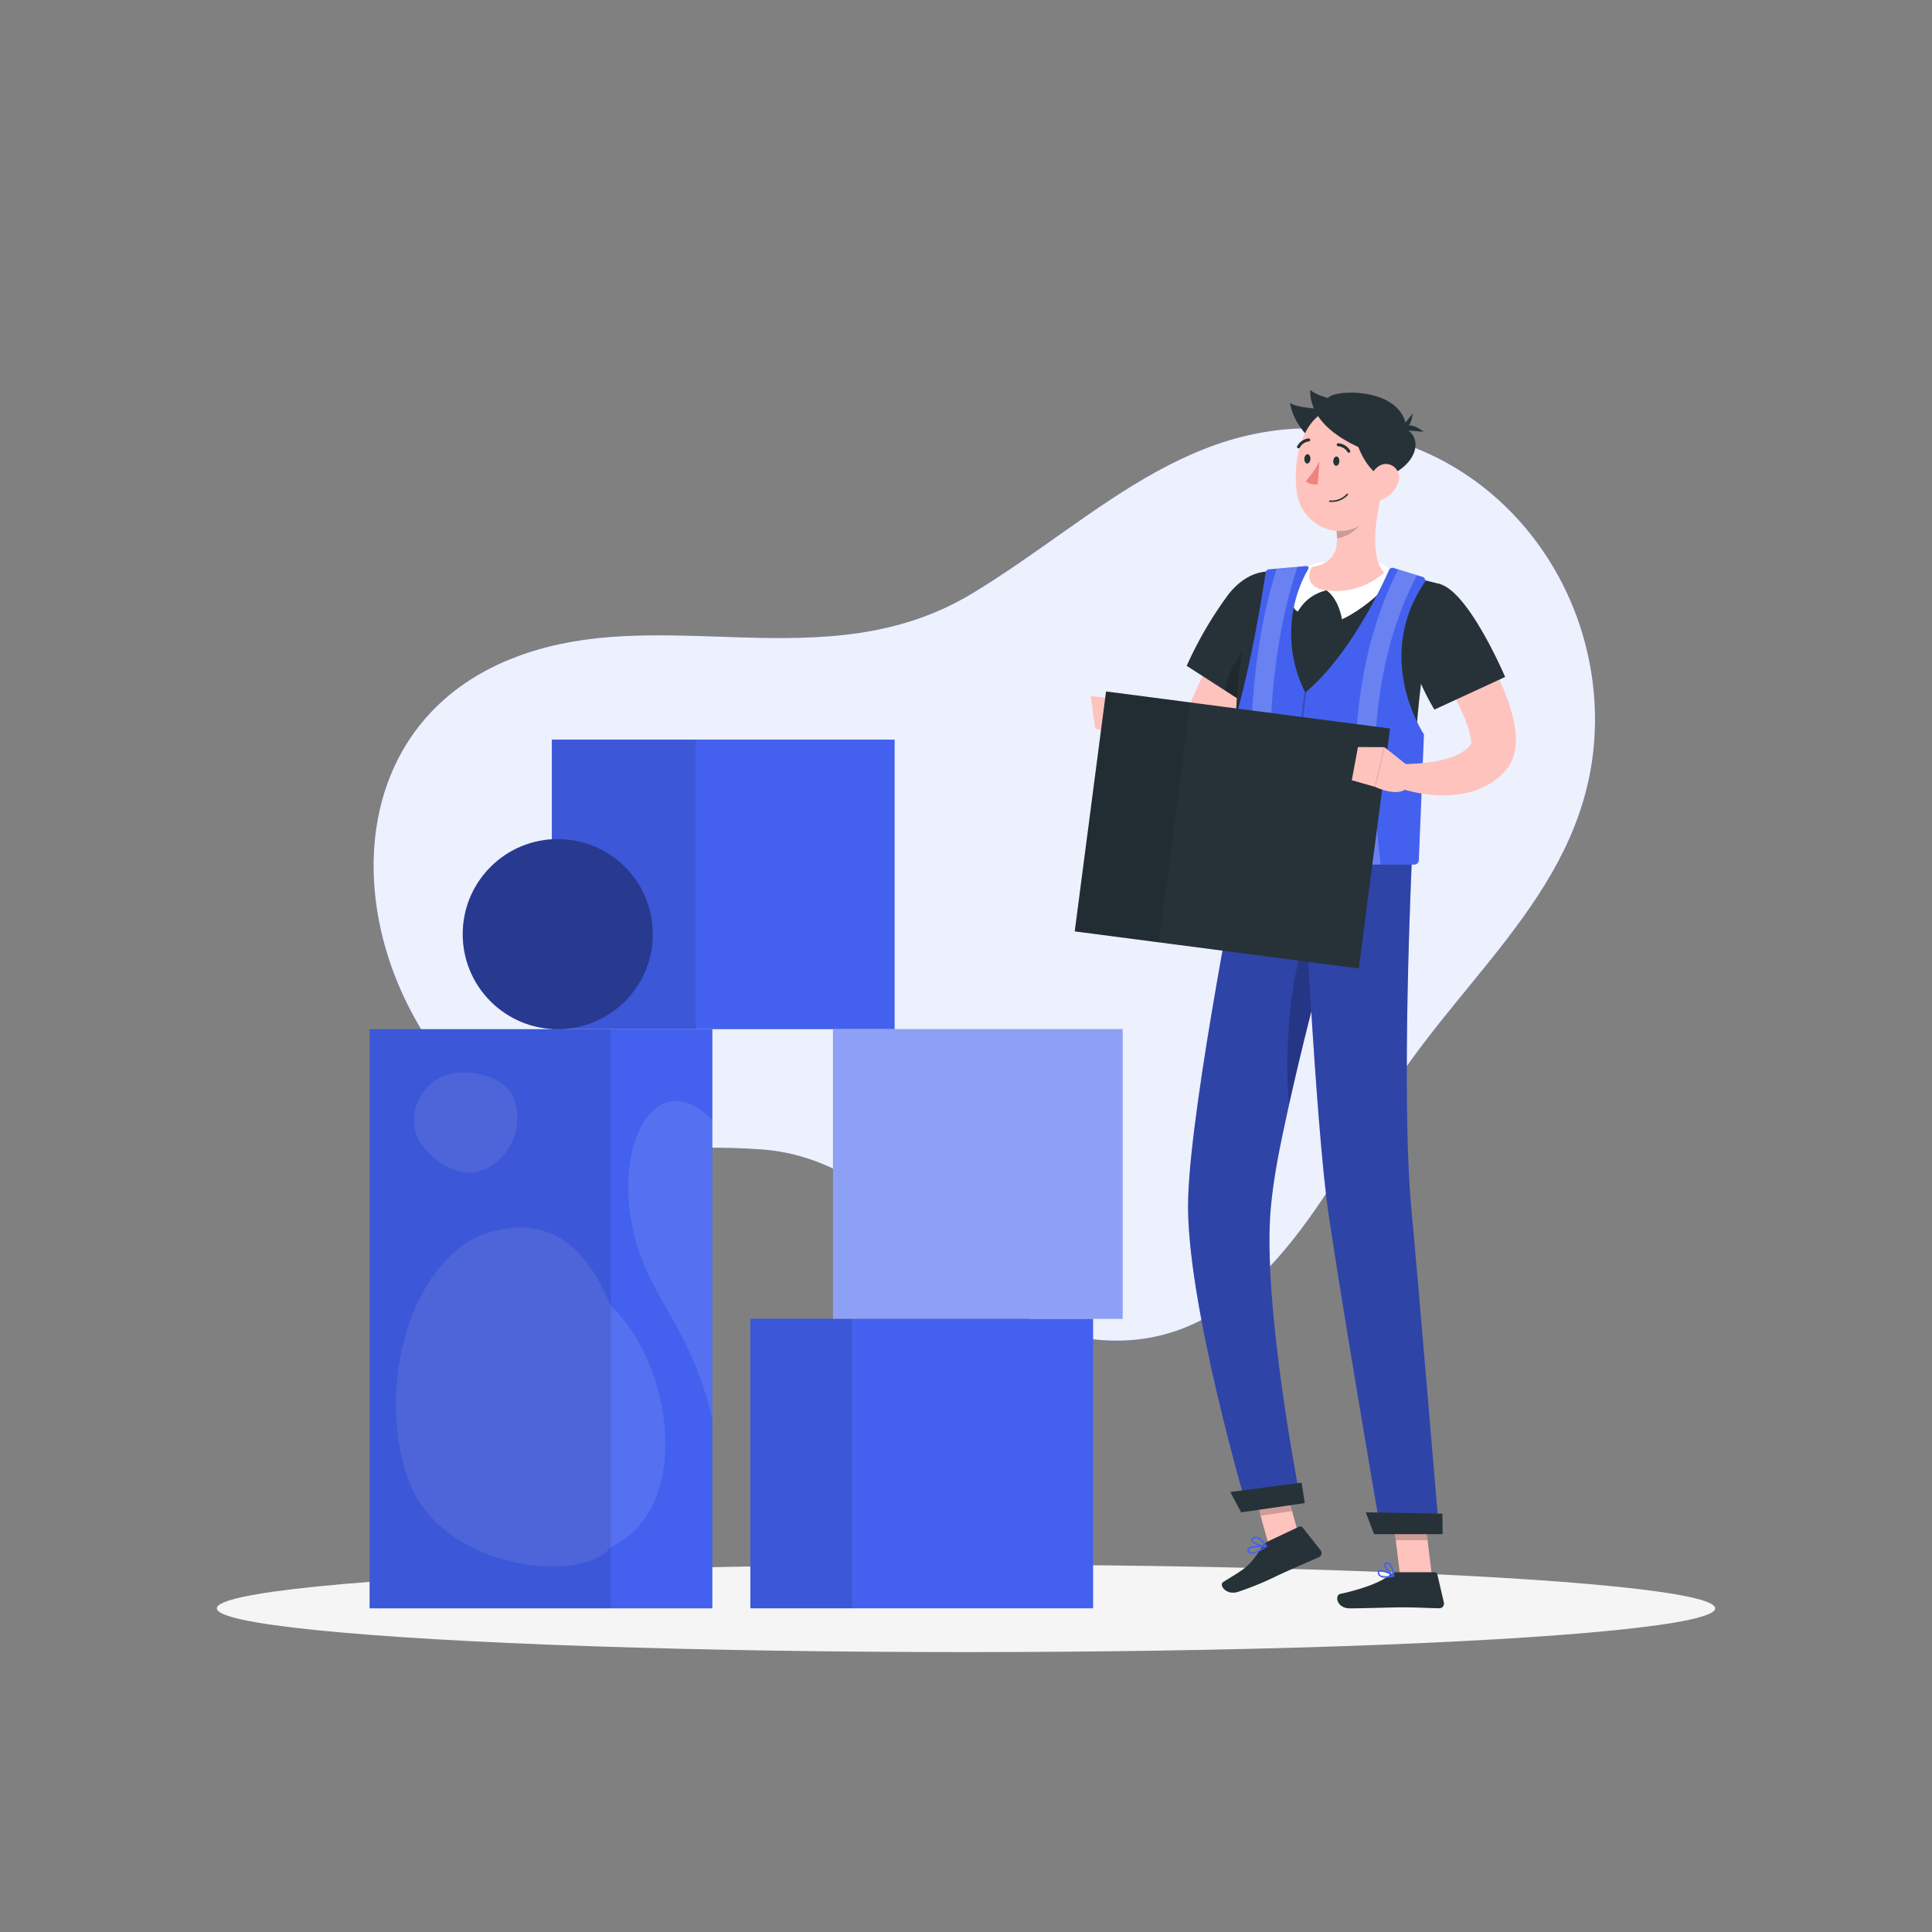 <svg xmlns="http://www.w3.org/2000/svg" viewBox="0 0 500 500"><rect x="0" y="0" width="500" height="500" fill="#808080" stroke="none"/><g id="freepik--background-simple--inject-100"><path d="M251.66,153.55c33.41-20.21,59.22-50.05,103-41.06,34.55,7.09,58.26,39,58.13,74-.17,40.75-32.18,63.62-52.36,94.83-18,27.8-36.7,69.53-77,65.35-34.28-3.55-48.4-46.6-86.63-49.22-39.52-2.72-65.39,10.19-89.85-34.65-18.2-33.33-13.6-76.55,25.1-92.2C170.45,155,213.17,176.83,251.66,153.55Z" style="fill:#4361EE"></path><path d="M251.66,153.55c33.41-20.21,59.22-50.05,103-41.06,34.55,7.09,58.26,39,58.13,74-.17,40.75-32.18,63.62-52.36,94.83-18,27.8-36.7,69.53-77,65.35-34.28-3.55-48.4-46.6-86.63-49.22-39.52-2.72-65.39,10.19-89.85-34.65-18.2-33.33-13.6-76.55,25.1-92.2C170.45,155,213.17,176.83,251.66,153.55Z" style="fill:#fff;opacity:0.9"></path></g><g id="freepik--Shadow--inject-100"><ellipse id="freepik--path--inject-100" cx="250" cy="416.24" rx="193.89" ry="11.32" style="fill:#f5f5f5"></ellipse></g><g id="freepik--Character--inject-100"><polygon points="336.86 400.01 328.7 401.2 323.62 382.73 331.77 381.54 336.86 400.01" style="fill:#ffc3bd"></polygon><polygon points="370.58 407.84 362.35 407.84 360.02 388.79 368.25 388.79 370.58 407.84" style="fill:#ffc3bd"></polygon><path d="M361.27,406.89h10a.73.73,0,0,1,.71.56l1.7,7.31a1.2,1.2,0,0,1-1.19,1.46c-3.23-.05-5.59-.24-9.65-.24-2.5,0-10,.26-13.49.26s-3.94-3.42-2.53-3.73c6.33-1.38,11.08-3.29,13.09-5.12A2,2,0,0,1,361.27,406.89Z" style="fill:#263238"></path><path d="M328.08,398.94l8.15-3.84a.74.74,0,0,1,.88.21l4.64,5.88a1.18,1.18,0,0,1-.44,1.82c-3,1.33-7.29,3.16-11,4.9a78.07,78.07,0,0,1-9.73,4c-3.18,1.16-5.25-1.72-4-2.49,5.58-3.51,6.44-3.58,10-9A3.84,3.84,0,0,1,328.08,398.94Z" style="fill:#263238"></path><polygon points="323.62 382.74 326.24 392.26 334.4 391.07 331.78 381.55 323.62 382.74" style="opacity:0.2"></polygon><polygon points="368.25 388.79 360.02 388.79 361.23 398.61 369.45 398.61 368.25 388.79" style="opacity:0.2"></polygon><path d="M322.89,390.83l13.81-2s-10.16-50.86-7.81-76.37c.72-7.75,2.15-15,4.7-26.54,3.23-14.56,7.28-30.29,10.6-42.6,3.5-13,6.17-22.16,6.17-22.16l-28.86-2.23s-13.25,66-14,91.09C306.63,336.08,322.89,390.83,322.89,390.83Z" style="fill:#4361EE"></path><path d="M322.89,390.83l13.81-2s-10.16-50.86-7.81-76.37c.72-7.75,2.15-15,4.7-26.54,3.23-14.56,7.28-30.29,10.6-42.6,3.5-13,6.17-22.16,6.17-22.16l-28.86-2.23s-13.25,66-14,91.09C306.63,336.08,322.89,390.83,322.89,390.83Z" style="opacity:0.3"></path><path d="M333.59,285.9c3.23-14.56,7.28-30.29,10.6-42.6l-3-6.48C334,245.27,332.17,271.58,333.59,285.9Z" style="opacity:0.2"></path><path d="M337.07,220.11s3.27,70.45,6.8,94.33c3.86,26.15,13.53,82.27,13.53,82.27h15.07s-5.85-69.7-7.17-83.38c-2.82-29.23.1-91,.1-91Z" style="fill:#4361EE"></path><path d="M337.07,220.11s3.27,70.45,6.8,94.33c3.86,26.15,13.53,82.27,13.53,82.27h15.07s-5.85-69.7-7.17-83.38c-2.82-29.23.1-91,.1-91Z" style="opacity:0.3"></path><polygon points="355.6 397.04 373.35 397.04 373.29 391.74 353.46 391.39 355.6 397.04" style="fill:#263238"></polygon><polygon points="321.2 391.4 337.67 389 336.85 383.71 318.4 386.12 321.2 391.4" style="fill:#263238"></polygon><path d="M358.57,408.32a2.47,2.47,0,0,1-1.59-.42,1.15,1.15,0,0,1-.41-1,.61.61,0,0,1,.32-.55c.91-.47,3.58,1.17,3.88,1.35a.2.2,0,0,1,.09.2.19.19,0,0,1-.14.16A9.56,9.56,0,0,1,358.57,408.32Zm-1.24-1.7a.58.58,0,0,0-.25.05c-.06,0-.12.08-.12.23a.8.8,0,0,0,.27.71c.45.37,1.53.42,2.92.14A8,8,0,0,0,357.33,406.62Z" style="fill:#4361EE"></path><path d="M360.67,408a.15.15,0,0,1-.09,0c-.86-.46-2.52-2.27-2.36-3.18a.62.62,0,0,1,.62-.51,1,1,0,0,1,.83.25c1,.78,1.19,3.15,1.19,3.25a.18.18,0,0,1-.08.18A.2.2,0,0,1,360.67,408ZM359,404.7h-.09c-.25,0-.27.15-.28.2-.1.54,1,1.9,1.81,2.55a4.67,4.67,0,0,0-1-2.58A.67.67,0,0,0,359,404.7Z" style="fill:#4361EE"></path><path d="M327.84,400.3l0,0c-1.09.81-3.09,2.1-4.25,1.77a1.1,1.1,0,0,1-.74-.7.61.61,0,0,1,.07-.6c.66-.94,4.39-.83,4.81-.82a.22.22,0,0,1,.18.14A.19.19,0,0,1,327.84,400.3Zm-4.57.66,0,.05a.23.23,0,0,0,0,.24.74.74,0,0,0,.49.47c.65.18,1.91-.32,3.43-1.37C325.66,400.35,323.74,400.5,323.27,401Z" style="fill:#4361EE"></path><path d="M327.84,400.3a.18.18,0,0,1-.13.06c-1.1,0-3.65-.74-3.92-1.64-.06-.21,0-.52.43-.8a1.45,1.45,0,0,1,1.12-.16c1.32.33,2.48,2.23,2.53,2.31a.17.17,0,0,1,0,.19S327.85,400.29,327.84,400.3Zm-3.58-1.92c-.13.12-.1.2-.09.24.16.54,2,1.22,3.16,1.34a4.61,4.61,0,0,0-2.08-1.82,1,1,0,0,0-.83.12A.55.55,0,0,0,324.26,398.38Z" style="fill:#4361EE"></path><path d="M332.6,159.81q-3,6.19-6.25,12.33l-6.42,12.2c-1,2-2.14,4-3.12,6a17.69,17.69,0,0,1-2.86,4.15,11.9,11.9,0,0,1-5.17,3.25,11.58,11.58,0,0,1-3.1.46,12.9,12.9,0,0,1-2.79-.35,14.76,14.76,0,0,1-4.39-1.93,19.93,19.93,0,0,1-3.27-2.61c-.49-.47-.94-1-1.37-1.46s-.81-1-1.29-1.62l4.41-4.33,1.29.7c.45.24.91.47,1.36.68a17,17,0,0,0,2.63,1,6,6,0,0,0,2.16.28c.58,0,.86-.2.95-.38s.21-.31.42-.72a16.73,16.73,0,0,0,.74-1.75c.91-2.24,1.82-4.39,2.78-6.54q2.85-6.4,5.89-12.66c1-2.09,2-4.18,3.1-6.24s2.1-4.14,3.21-6.19Z" style="fill:#ffc3bd"></path><path d="M336.14,154.42c2.27,7.55-13.21,28.08-13.21,28.08l-15.81-10.18a99.33,99.33,0,0,1,10.78-18.47C324.3,145.65,333.65,146.13,336.14,154.42Z" style="fill:#263238"></path><path d="M326,164.75c-4,1.83-8.28,8.61-8.91,14l5.86,3.77a124.76,124.76,0,0,0,9.92-15.68C331.64,164.9,330.58,162.66,326,164.75Z" style="opacity:0.2"></path><path d="M372.79,151.2a183.77,183.77,0,0,0-5.17,27c-.76,6.37-1.22,12.45-1.49,18-.66,12.93-.35,22.79-.73,26.12l-43.9-3.39c-6.08-46.84,5.28-70.86,5.28-70.86a86.32,86.32,0,0,1,10.5-1.22c.74,0,1.5-.06,2.27-.07a162,162,0,0,1,18.66,1.44c1.18.15,2.37.33,3.52.53C367.61,149.73,372.79,151.2,372.79,151.2Z" style="fill:#263238"></path><path d="M343.3,152.79s2.95,1.77,4,7.47c3.55-1.51,12.8-7.82,12.87-12.31a16.69,16.69,0,0,0-2.84-2.35A50,50,0,0,1,343.3,152.79Z" style="fill:#fff"></path><path d="M343.3,152.79a11.2,11.2,0,0,0-7.39,5.47c-3.57-1.52.61-10.77,3.2-11.84a7.44,7.44,0,0,1,3.57-1S339.49,151.49,343.3,152.79Z" style="fill:#fff"></path><path d="M368,149.25,360.7,147a1,1,0,0,0-1.25.57c-1.78,4.06-10,21.88-21.64,31.66a33.73,33.73,0,0,1,.78-32,.49.49,0,0,0-.47-.74l-9.66.85a1,1,0,0,0-.93.88c-4,26.55-8.58,40.36-8.58,40.36,0,10.62.71,22.8.76,34a1.18,1.18,0,0,0,1.18,1.18H366a1.19,1.19,0,0,0,1.19-1.14l1.33-32.56s-13.17-19.6.11-39.21A1,1,0,0,0,368,149.25Z" style="fill:#4361EE"></path><path d="M337.07,224a.25.25,0,0,1-.25-.22,188.11,188.11,0,0,1,.75-44.57.25.25,0,0,1,.29-.21.26.26,0,0,1,.2.29,187.88,187.88,0,0,0-.74,44.43.26.26,0,0,1-.23.28Z" style="opacity:0.2"></path><g style="opacity:0.2"><path d="M366.71,148.85l-4.86-1.48c-9.94,19.51-13.25,44.33-9.84,73.8.13,1.13.26,2.29.26,2.58h5c0-.56-.09-1.37-.3-3.15C353.64,191.72,356.91,167.58,366.71,148.85Z" style="fill:#fff"></path><path d="M330.38,147.18c-6.25,19.92-8.16,44.73-5.69,73.8.11,1.3.21,2.43.21,2.77h5c0-.53-.07-1.41-.23-3.2-2.5-29.4-.44-54.23,6.12-73.84Z" style="fill:#fff"></path></g><path d="M357.78,127.06c-1.58,5.91-3.5,16.81.43,21.14a18.54,18.54,0,0,1-14.77,4.61c-5.16-.52-5.18-4.14-3.89-6.05,6.8-1.08,7-6.06,6.11-10.81Z" style="fill:#ffc3bd"></path><path d="M352.84,130.69l-7.17,5.25a18.52,18.52,0,0,1,.35,3.36c2.59-.17,6.29-2.71,6.74-5.36A8.81,8.81,0,0,0,352.84,130.69Z" style="opacity:0.2"></path><path d="M351.64,120.67c-10.05-3-16.78-9.77-17.78-16.42,1.24,1.2,7.63,1.58,7.63,1.58,4-1.84,12-.47,13.07,3.4C360.43,108,360.4,121.78,351.64,120.67Z" style="fill:#263238"></path><path d="M359.11,118.09c-1.05,8.08-1.25,12.87-5.64,16.73-6.6,5.79-16.39,1.29-17.78-7-1.25-7.44.67-19.41,8.85-22A11.26,11.26,0,0,1,359.11,118.09Z" style="fill:#ffc3bd"></path><path d="M349.87,109.67c.71,4.16,2.94,11.61,8.11,14,9.22-3,10.89-11.28,4.61-13.16S349.25,106,349.87,109.67Z" style="fill:#263238"></path><path d="M356.57,117.61c-10-3.22-17.66-8.89-17.49-16.72,1.22,1.22,4.55,2.11,4.55,2.11,2-2.51,21.43-2.83,20.36,9.75C367.45,113,365.31,118.87,356.57,117.61Z" style="fill:#263238"></path><path d="M361.67,111.51s2.3-3.4,6.78.26A38.63,38.63,0,0,0,361.67,111.51Z" style="fill:#263238"></path><path d="M362,111.22s3.3.47,3.56-4.23A32.89,32.89,0,0,1,362,111.22Z" style="fill:#263238"></path><path d="M361.78,125.07a7.62,7.62,0,0,1-4.12,4.22c-2.5,1-4.11-1.13-3.7-3.68.36-2.29,2.1-5.58,4.75-5.54A3.51,3.51,0,0,1,361.78,125.07Z" style="fill:#ffc3bd"></path><path d="M346.62,119.4c0,.66-.43,1.17-.86,1.14s-.75-.6-.71-1.26.43-1.17.87-1.14S346.67,118.74,346.62,119.4Z" style="fill:#263238"></path><path d="M339.14,118.82c-.05.66-.43,1.17-.87,1.14s-.74-.6-.7-1.26.43-1.17.86-1.14S339.18,118.16,339.14,118.82Z" style="fill:#263238"></path><path d="M341.49,119.34a22.82,22.82,0,0,1-3.58,5.2,3.91,3.91,0,0,0,3.11.78Z" style="fill:#ed847e"></path><path d="M345,129.89a5,5,0,0,1-.86,0,.19.19,0,1,1,0-.38,5.23,5.23,0,0,0,4.42-1.72.19.19,0,0,1,.27,0,.22.22,0,0,1,0,.28A5.44,5.44,0,0,1,345,129.89Z" style="fill:#263238"></path><path d="M349.09,117.17a.42.42,0,0,1-.35-.18,3.15,3.15,0,0,0-2.4-1.49.41.41,0,0,1-.4-.39.39.39,0,0,1,.39-.39,3.89,3.89,0,0,1,3.06,1.85.39.39,0,0,1-.11.54A.6.6,0,0,1,349.09,117.17Z" style="fill:#263238"></path><path d="M336.09,116a.42.42,0,0,1-.22,0,.4.4,0,0,1-.15-.54,3.88,3.88,0,0,1,2.94-2,.41.41,0,0,1,.42.37.38.38,0,0,1-.37.41,3,3,0,0,0-2.31,1.59A.39.39,0,0,1,336.09,116Z" style="fill:#263238"></path><path d="M297.31,185.9l-6.74-5-1.77,9.13s6.28,4.08,8.25.76Z" style="fill:#ffc3bd"></path><polygon points="282.29 180.17 283.44 188.54 288.8 190.05 290.57 180.92 282.29 180.17" style="fill:#ffc3bd"></polygon><path d="M376.85,156.69c1.69,2.35,3.12,4.62,4.59,7s2.83,4.76,4.14,7.24,2.52,5,3.64,7.72a47,47,0,0,1,2.71,8.79,19.8,19.8,0,0,1,.3,5.64,12.55,12.55,0,0,1-.92,3.64,10.56,10.56,0,0,1-1.12,2,2.86,2.86,0,0,1-.28.36l-.25.28-.49.56a17.07,17.07,0,0,1-4.57,3.43,19.76,19.76,0,0,1-4.89,1.8,29.42,29.42,0,0,1-9.31.55A39.15,39.15,0,0,1,366,205a35.34,35.34,0,0,1-4.28-1.19l1.25-6.05c4.79-.07,10-.6,13.75-2.22a12.61,12.61,0,0,0,2.43-1.38,7.5,7.5,0,0,0,1.58-1.62l.14-.22.07-.11s0-.08,0,0-.12.18-.16.21,0,0,0-.25a11.08,11.08,0,0,0-.37-2.3,36.9,36.9,0,0,0-2.38-6.34c-1-2.2-2.19-4.42-3.42-6.63s-2.55-4.4-3.88-6.59-2.78-4.39-4.11-6.43Z" style="fill:#ffc3bd"></path><path d="M372.79,151.2c7.53,2.33,16.74,24,16.74,24l-18.32,8.45a67.22,67.22,0,0,1-7.06-16.81C363.25,163.48,366.2,149.17,372.79,151.2Z" style="fill:#263238"></path><rect x="281.89" y="183.47" width="74.13" height="62.62" transform="translate(30.49 -39.48) rotate(7.44)" style="fill:#263238"></rect><rect x="282.11" y="180.09" width="21.98" height="62.62" transform="translate(29.83 -36.16) rotate(7.44)" style="opacity:0.1"></rect><path d="M364.82,198.54l-6.54-5.17-2.42,10.27s6.54,3.15,8.58-.16Z" style="fill:#ffc3bd"></path><polygon points="351.44 193.33 349.84 201.92 355.86 203.64 358.28 193.37 351.44 193.33" style="fill:#ffc3bd"></polygon></g><g id="freepik--Blocks--inject-100"><rect x="194.19" y="341.29" width="88.71" height="74.94" style="fill:#4361EE"></rect><rect x="194.19" y="341.29" width="26.3" height="74.94" style="opacity:0.1"></rect><rect x="142.82" y="191.41" width="88.71" height="74.94" style="fill:#4361EE"></rect><rect x="142.82" y="191.41" width="37.21" height="74.94" style="opacity:0.1"></rect><rect x="95.65" y="266.35" width="88.71" height="149.89" transform="translate(280.01 682.59) rotate(180)" style="fill:#4361EE"></rect><path d="M163,313.66c2.8,21.25,15.05,26.83,21.32,53.47V289.92C171.34,276.4,160.23,292.4,163,313.66Z" style="fill:#fff;opacity:0.1"></path><path d="M133.21,284.93a14.71,14.71,0,0,1-6.69,17.17c-5.84,3.31-12.49.16-17.11-5.5s-1.79-14.19,4-17.51S131.23,277.9,133.21,284.93Z" style="fill:#fff;opacity:0.1"></path><path d="M105.32,382c-8.26-24.95,2.05-57.51,21.54-63.14S154.32,329,158.06,338c15.88,14.48,21.58,52.41,0,62.35C151.26,409.94,113.58,406.94,105.32,382Z" style="fill:#fff;opacity:0.1"></path><rect x="95.65" y="266.35" width="62.41" height="149.89" style="opacity:0.1"></rect><rect x="215.58" y="266.35" width="74.94" height="74.94" style="fill:#4361EE"></rect><rect x="215.58" y="266.35" width="74.94" height="74.94" style="fill:#fff;opacity:0.4"></rect><circle cx="144.35" cy="241.75" r="24.6" transform="translate(-128.66 172.88) rotate(-45)" style="fill:#4361EE"></circle><circle cx="144.35" cy="241.75" r="24.6" transform="translate(-128.66 172.88) rotate(-45)" style="opacity:0.4"></circle></g></svg>